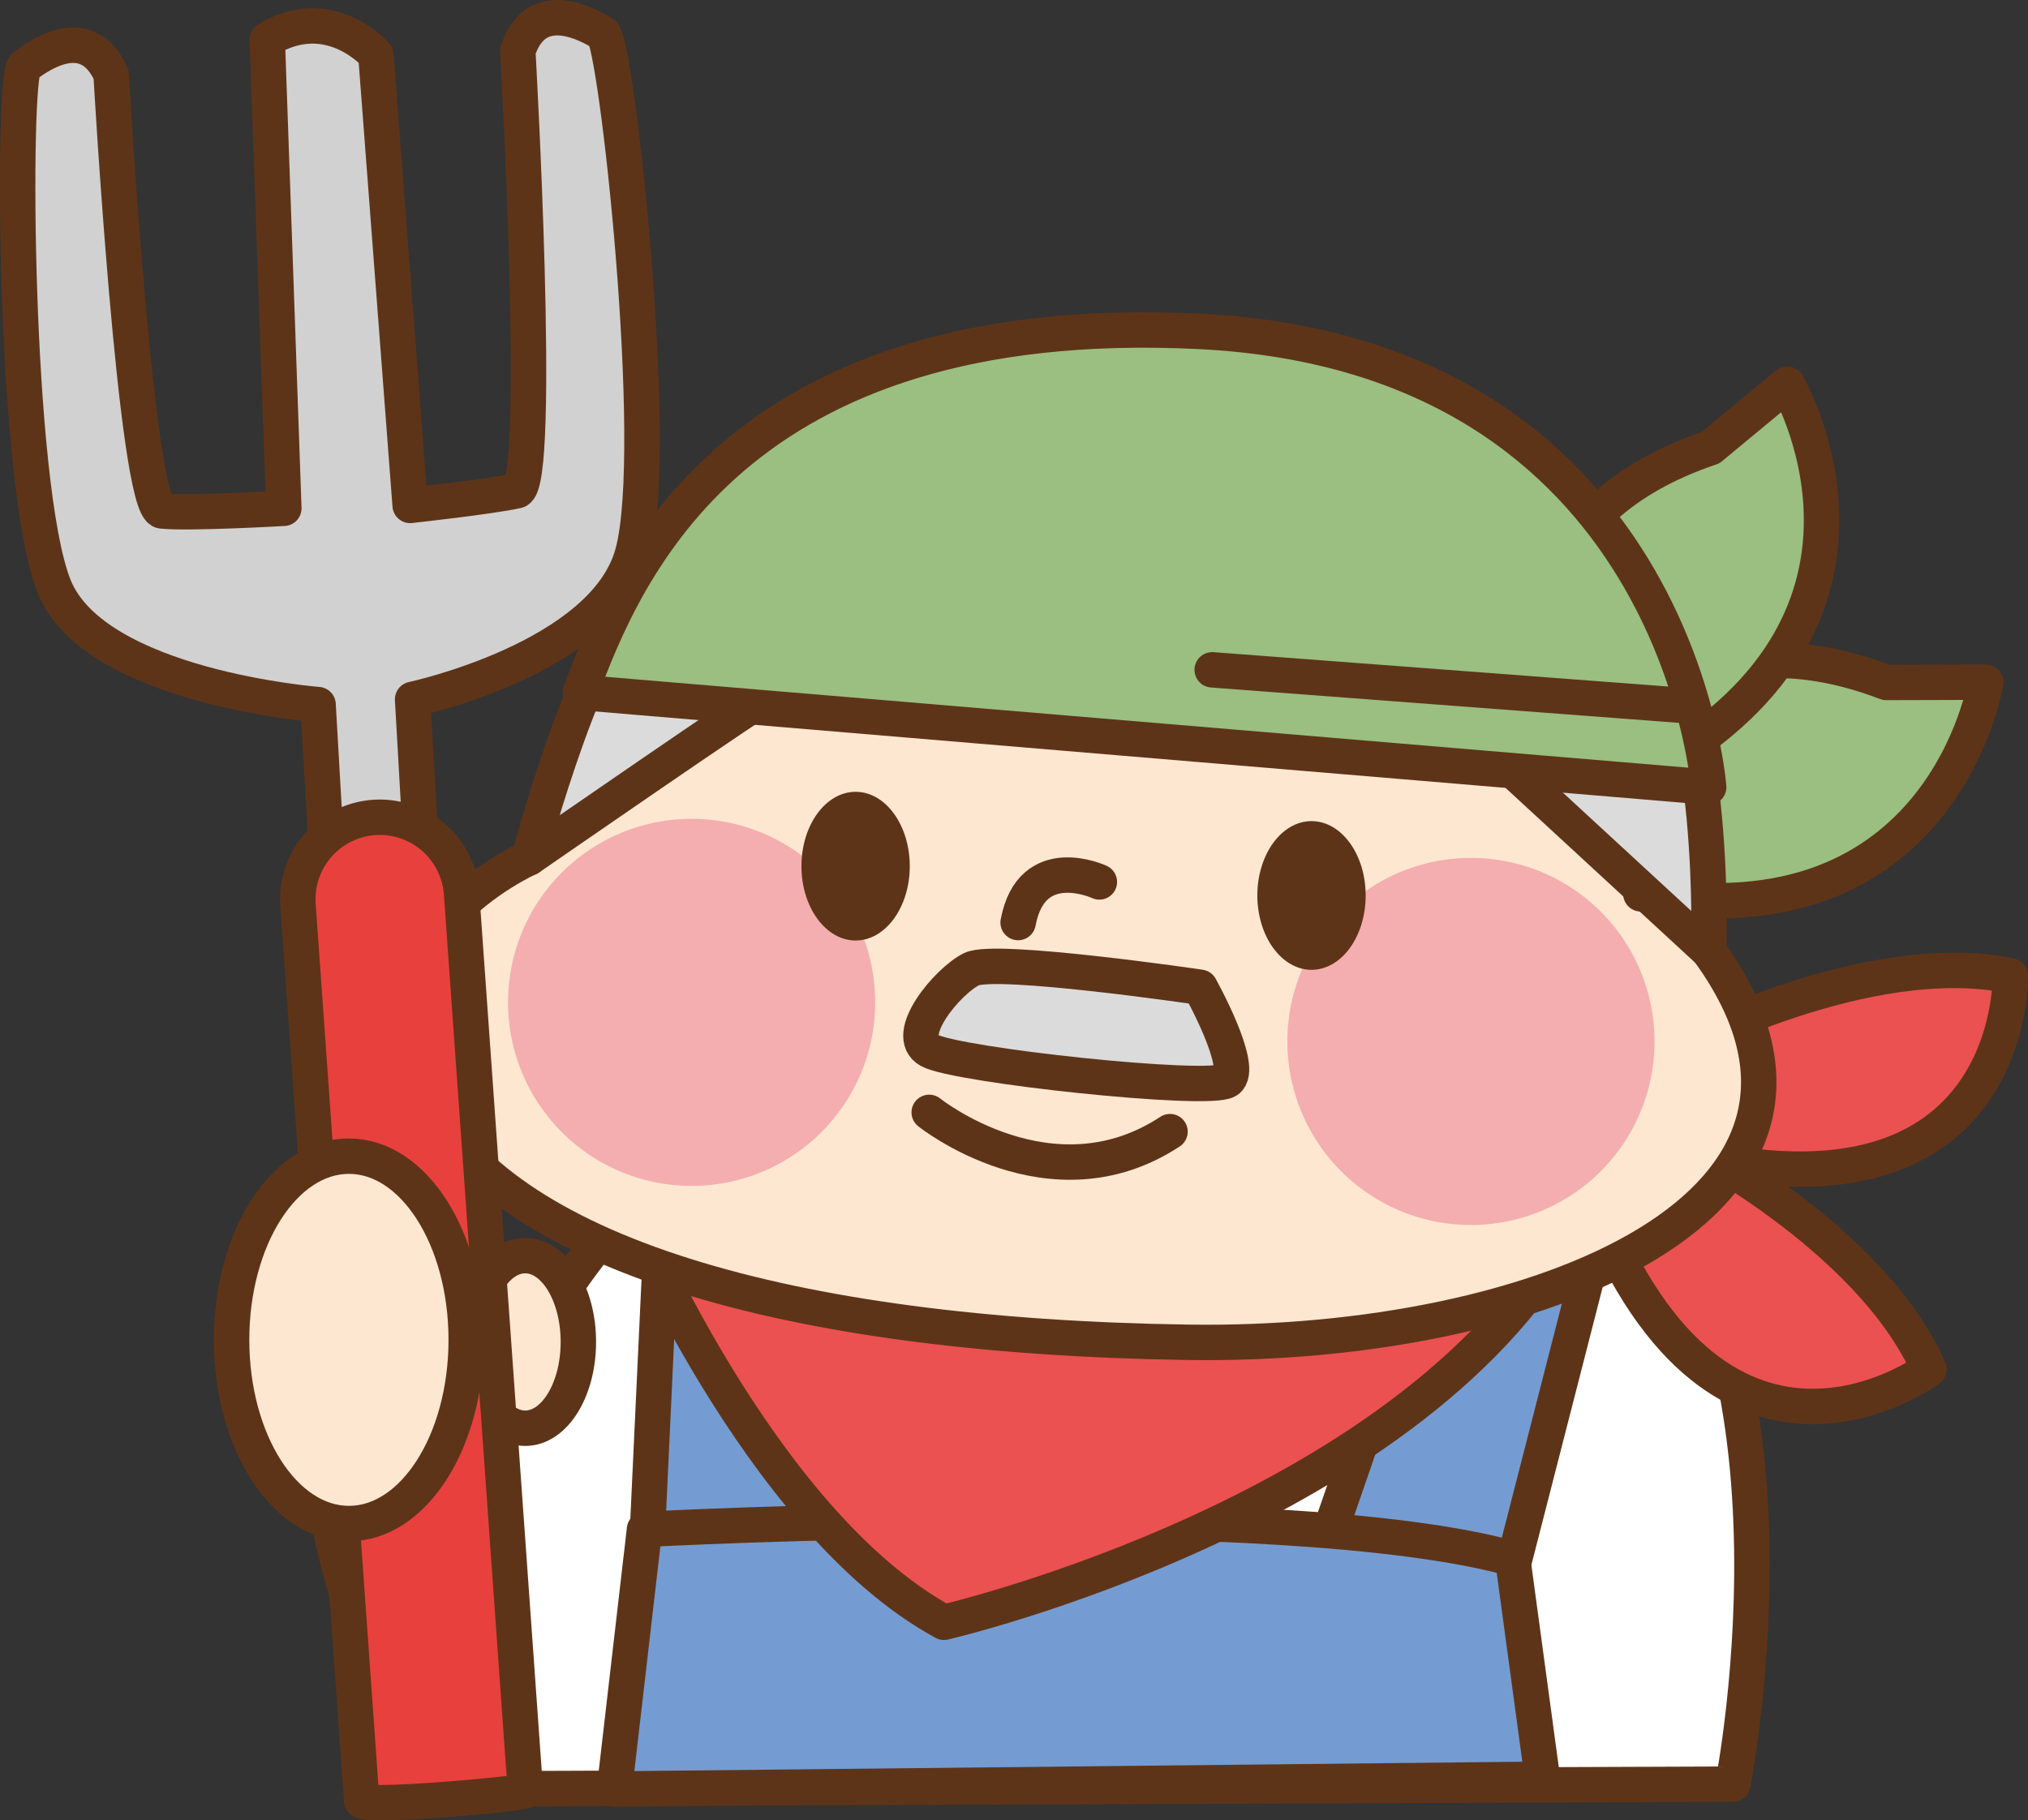 <svg xmlns="http://www.w3.org/2000/svg" xmlns:xlink="http://www.w3.org/1999/xlink" viewBox="0 0 572.67 514.11"><rect x="0" y="0" width="572.67" height="514.11" fill="#333333" stroke="none"/><defs><style>.cls-1,.cls-4{fill:none;}.cls-2{fill:#fff;}.cls-3{clip-path:url(#clip-path);}.cls-4{stroke:#5e3418;stroke-linecap:round;stroke-linejoin:round;stroke-width:10px;}.cls-5{fill:#749cd2;}.cls-6{fill:#ea5150;}.cls-7{fill:#fde7d1;}.cls-8{fill:#9abf80;}.cls-9{fill:#dbdbdb;}.cls-10{fill:#f4aeaf;}.cls-11{fill:#5e3418;}.cls-12{fill:#d1d1d1;}.cls-13{fill:#e8403d;}</style><clipPath id="clip-path" transform="translate(0 0)"><rect class="cls-1" width="572.66" height="514.11"/></clipPath></defs><title>資產 1</title><g id="圖層_2" data-name="圖層 2"><g id="レイヤー_1" data-name="レイヤー 1"><path class="cls-2" d="M199.63,324c-29.26,18.06-47.9,47.95-59.75,78.3-6.1,15.63-45.19-15.95-48.23-1.62C84.81,433,119.16,505.28,119.16,505.28l370.17-1.38S516.15,368.3,450,318.49" transform="translate(0 0)"/><g class="cls-3"><path class="cls-4" d="M199.63,324c-29.26,18.06-47.9,47.95-59.75,78.3-6.1,15.63-45.19-15.95-48.23-1.62C84.81,433,119.16,505.28,119.16,505.28l370.17-1.38S516.15,368.3,450,318.49" transform="translate(0 0)"/></g><polyline class="cls-5" points="372.89 440.3 411.1 329.55 453.99 337.85 427.27 442"/><polyline class="cls-4" points="372.89 440.3 411.1 329.55 453.99 337.85 427.27 442"/><polyline class="cls-5" points="231.84 433.49 227.99 350.31 186.48 354.46 182.55 438.59"/><polyline class="cls-4" points="231.84 433.49 227.99 350.31 186.48 354.46 182.55 438.59"/><path class="cls-5" d="M173.51,505.28,182,431.95s180.9-9.69,245.15,8.3l8.44,62.26-262.05,2.76Z" transform="translate(0 0)"/><g class="cls-3"><path class="cls-4" d="M173.51,505.28,182,431.95s180.9-9.69,245.15,8.3l8.44,62.26-262.05,2.76Z" transform="translate(0 0)"/></g><path class="cls-6" d="M473.58,295.89s53.5-28.6,94.09-20.3c0,0,1.84,75.65-97.78,48.89" transform="translate(0 0)"/><g class="cls-3"><path class="cls-4" d="M473.58,295.89s53.5-28.6,94.09-20.3c0,0,1.84,75.65-97.78,48.89" transform="translate(0 0)"/></g><path class="cls-6" d="M473.8,321.58S528,348.76,544.7,386.7c0,0-60.69,45.19-96.37-51.6" transform="translate(0 0)"/><g class="cls-3"><path class="cls-4" d="M473.8,321.58S528,348.76,544.7,386.7c0,0-60.69,45.19-96.37-51.6" transform="translate(0 0)"/></g><path class="cls-6" d="M177.08,340.1s36.9,89.48,89.48,118.09c0,0,135.6-31.37,178-113.47" transform="translate(0 0)"/><path class="cls-4" d="M177.08,340.1s36.9,89.48,89.48,118.09c0,0,135.6-31.37,178-113.47" transform="translate(0 0)"/><path class="cls-7" d="M182.55,175.18l-33.14,67.11s-51.85,22.94-29.75,67.14,102,68,215.84,69.68c98.57,1.48,198.84-39.08,147-110.47l-28-93.46" transform="translate(0 0)"/><g class="cls-3"><path class="cls-4" d="M182.55,175.18l-33.14,67.11s-51.85,22.94-29.75,67.14,102,68,215.84,69.68c98.57,1.48,198.84-39.08,147-110.47l-28-93.46" transform="translate(0 0)"/></g><path class="cls-8" d="M458.37,207.33s21.84-34.58,74.3-14.58l28.06-.08s-11.92,74.6-97.39,59.78" transform="translate(0 0)"/><g class="cls-3"><path class="cls-4" d="M458.37,207.33s21.84-34.58,74.3-14.58l28.06-.08s-11.92,74.6-97.39,59.78" transform="translate(0 0)"/></g><path class="cls-8" d="M435,184.94s-5.15-40.58,48.06-58.51l21.6-17.9s38.25,65.14-37.13,108.07" transform="translate(0 0)"/><g class="cls-3"><path class="cls-4" d="M435,184.94s-5.15-40.58,48.06-58.51l21.6-17.9s38.25,65.14-37.13,108.07" transform="translate(0 0)"/></g><path class="cls-9" d="M218.24,195.56c-2.55.85-68.82,46.73-68.82,46.73s17-65.42,34.83-78.17l34,31.44Z" transform="translate(0 0)"/><path class="cls-4" d="M218.24,195.56c-2.55.85-68.82,46.73-68.82,46.73s17-65.42,34.83-78.17l34,31.44Z" transform="translate(0 0)"/><path class="cls-9" d="M417.08,208.3l65.43,60.33s2.55-70.52-17.84-91.77l-48.44,26.34" transform="translate(0 0)"/><path class="cls-4" d="M417.08,208.3l65.43,60.33s2.55-70.52-17.84-91.77l-48.44,26.34" transform="translate(0 0)"/><path class="cls-8" d="M163.85,195.56l318.65,26.76s-8.93-122.17-144-128.73c-131.28-6.38-161.87,67.56-174.62,102Z" transform="translate(0 0)"/><path class="cls-4" d="M163.85,195.56l318.65,26.76s-8.93-122.17-144-128.73c-131.28-6.38-161.87,67.56-174.62,102Z" transform="translate(0 0)"/><line class="cls-2" x1="342.3" y1="189.18" x2="477.41" y2="199.39"/><line class="cls-4" x1="342.3" y1="189.18" x2="477.41" y2="199.39"/><path class="cls-7" d="M310.44,249.09s-19.12-8.92-22.94,11.47" transform="translate(0 0)"/><path class="cls-4" d="M310.44,249.09s-19.12-8.92-22.94,11.47m-25.11,53.61s34.39,27.57,68,5.44" transform="translate(0 0)"/><path class="cls-10" d="M247.14,283.09a51.84,51.84,0,1,1-51.84-51.83,51.83,51.83,0,0,1,51.84,51.83Z" transform="translate(0 0)"/><path class="cls-10" d="M467.21,294.13a51.84,51.84,0,1,1-51.84-51.83,51.84,51.84,0,0,1,51.84,51.83Z" transform="translate(0 0)"/><path class="cls-11" d="M256.9,244.63c0,11.6-6.84,21-15.29,21s-15.3-9.43-15.3-21,6.85-21,15.3-21,15.29,9.41,15.29,21Z" transform="translate(0 0)"/><path class="cls-11" d="M385.64,252.91c0,11.61-6.85,21-15.29,21s-15.3-9.42-15.3-21,6.85-21,15.3-21,15.29,9.41,15.29,21Z" transform="translate(0 0)"/><path class="cls-9" d="M338.9,278.83s-57.78-8.49-64.58-5.1-19.55,18.7-11.9,22.94,79,11.89,84.13,8.5-7.65-26.34-7.65-26.34Z" transform="translate(0 0)"/><path class="cls-4" d="M338.9,278.83s-57.78-8.49-64.58-5.1-19.55,18.7-11.9,22.94,79,11.89,84.13,8.5-7.65-26.34-7.65-26.34Z" transform="translate(0 0)"/><path class="cls-7" d="M163.32,379c0,13.47-6.71,24.38-15,24.38s-15-10.91-15-24.37,6.71-24.38,15-24.38,15,10.91,15,24.38Z" transform="translate(0 0)"/><path class="cls-4" d="M163.32,379c0,13.47-6.71,24.38-15,24.38s-15-10.91-15-24.37,6.71-24.38,15-24.38,15,10.91,15,24.38Z" transform="translate(0 0)"/><g class="cls-3"><path class="cls-12" d="M91.91,235.38,89.82,199s-63.19-4.88-74.56-33.44S3.41,21.38,6.9,18.74,24.4,5.57,31.37,21c0,0,7,122.51,14.34,123.31s34.44-.75,34.44-.75L75.47,11.17c17.62-10.71,30.67,4.35,30.67,4.35l9.68,127.23s23-2.52,30.18-4.15.22-124.14.22-124.14c5.18-16.11,20.3-7.24,24.06-5s16.43,117.09,8.38,146.78-62.15,41.28-62.15,41.28l2.08,36.4" transform="translate(0 0)"/><path class="cls-4" d="M91.91,235.38,89.82,199s-63.19-4.88-74.56-33.44S3.41,21.38,6.9,18.74,24.4,5.57,31.37,21c0,0,7,122.51,14.34,123.31s34.44-.75,34.44-.75L75.47,11.17c17.62-10.71,30.67,4.35,30.67,4.35l9.68,127.23s23-2.52,30.18-4.15.22-124.14.22-124.14c5.18-16.11,20.3-7.24,24.06-5s16.43,117.09,8.38,146.78-62.15,41.28-62.15,41.28l2.08,36.4" transform="translate(0 0)"/></g><path class="cls-13" d="M84.14,255.29a23.14,23.14,0,0,1,21.78-24.43h0a23.17,23.17,0,0,1,24.44,21.8l18,253.07c-.61.92-47.28,5.09-46.23,2.64l-18-253.07Z" transform="translate(0 0)"/><g class="cls-3"><path class="cls-4" d="M84.14,255.29a23.14,23.14,0,0,1,21.78-24.43h0a23.17,23.17,0,0,1,24.44,21.8l18,253.07c-.61.92-47.28,5.09-46.23,2.64l-18-253.07Z" transform="translate(0 0)"/></g><path class="cls-7" d="M131.65,378.42c0,28.65-14.83,51.88-33.12,51.88S65.4,407.07,65.4,378.42s14.83-51.88,33.13-51.88,33.12,23.22,33.12,51.88Z" transform="translate(0 0)"/><path class="cls-4" d="M131.65,378.42c0,28.65-14.83,51.88-33.12,51.88S65.4,407.07,65.4,378.42s14.83-51.88,33.13-51.88,33.12,23.22,33.12,51.88Z" transform="translate(0 0)"/></g></g></svg>
